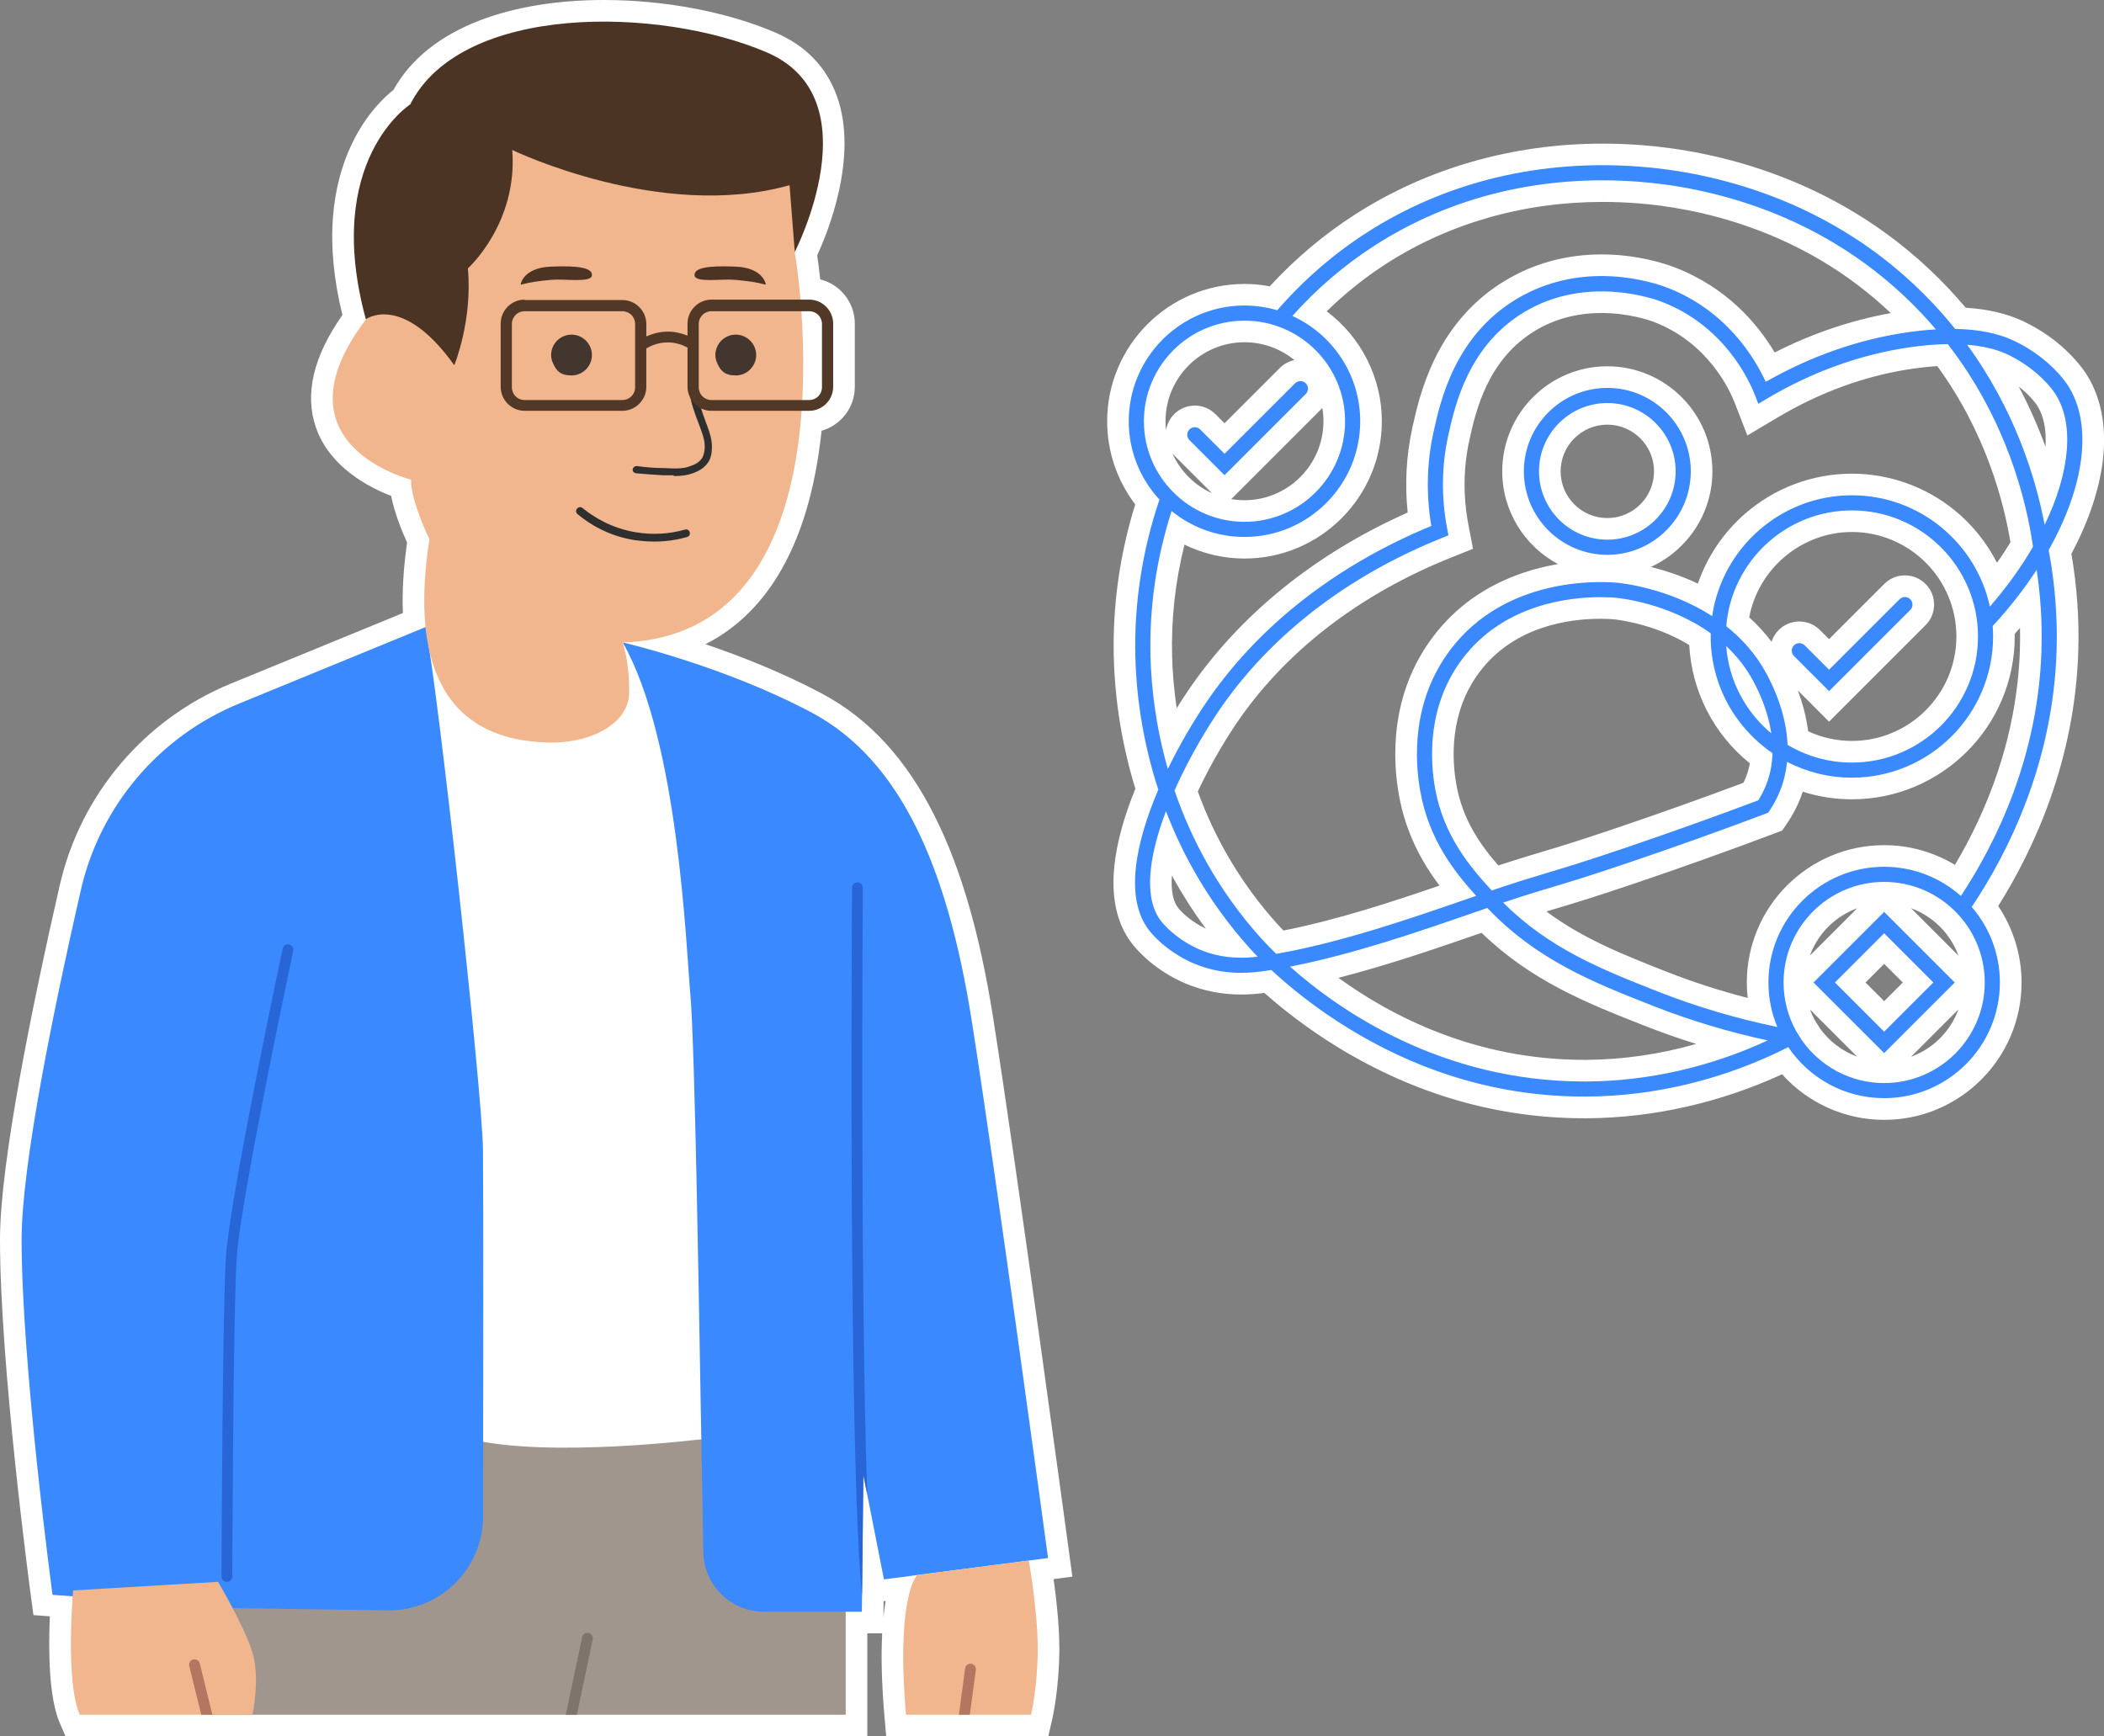 <?xml version="1.0" encoding="UTF-8"?>
<svg id="Livello_1" data-name="Livello 1" xmlns="http://www.w3.org/2000/svg" viewBox="0 0 1136.98 938.43">
  <rect x="0" y="0" width="1136.98" height="938.43" fill="#808080" stroke="none"/>
  <defs>
    <style>
      .cls-1 {
        fill: #3a89ff;
      }

      .cls-2 {
        fill: #fff;
      }

      .cls-3 {
        fill: #2f2f2f;
      }

      .cls-4 {
        fill: #42362e;
      }

      .cls-5 {
        fill: #7e746b;
      }

      .cls-6 {
        fill: #2866d8;
      }

      .cls-7 {
        fill: #4c3424;
      }

      .cls-8 {
        fill: #b37660;
      }

      .cls-9 {
        fill: #523826;
      }

      .cls-10 {
        fill: #a0968e;
      }

      .cls-11 {
        fill: #f2b68f;
      }
    </style>
  </defs>
  <g>
    <path class="cls-2" d="M577.92,840.49c-.28-2.08-28.4-209.42-41.38-291.31-7.08-44.61-17.31-79.86-31.26-107.77-15.57-31.15-35.55-52.91-61.06-66.52-21.47-11.45-44.21-20.35-63.02-26.73,2.13-1.08,4.22-2.24,6.25-3.47,12.99-7.91,24.01-19.12,32.76-33.34,12.44-20.21,20.41-46.61,23.76-78.56,10.35-2.92,17.96-12.45,17.96-23.72v-34.16c0-11.54-7.96-21.25-18.68-23.92-.62-5.67-1.22-10.11-1.65-12.99,5.67-12.26,22.44-53.21,10.68-85.97-5.68-15.81-16.89-27.41-33.32-34.46C392.93,6.4,359.14,0,326.25,0c-25.21,0-48.46,3.85-67.25,11.14-21.59,8.37-37.17,20.96-46.37,37.44-4.76,3.74-14.46,12.72-22.2,28.59-5.82,11.95-9.35,25.44-10.49,40.1-1.26,16.3.45,34.1,5.1,52.99-15.8,22.47-20.59,42.97-14.23,61.01,7.55,21.43,28.83,32.25,40.55,36.72,1.87,9.52,6.14,19.75,8.63,25.24-1.98,13.85-2.74,26.61-2.27,38.1l-92.98,38.14c-46.66,19.14-81.23,59.89-92.46,109.01C17.56,542.93,0,628.45,0,669.89c0,68,16.12,188.51,16.81,193.61l1.26,9.39,8.87.66c-.83,18.98-.53,44.15,5.43,57.86l3.05,7.02h433.26v-55.67h8.05c-.61,11.53-.39,26.24,1.24,44.99l.92,10.67h87.59l2.09-9.05c.16-.69,3.89-17.05,3.89-38.42,0-12.61-1.69-27.35-3.11-37.52l10.15-1.31-1.58-11.64ZM489.38,436.5c-1.88-3.27-3.84-6.42-5.86-9.46,2.03,3.04,3.98,6.19,5.86,9.46ZM556.73,848.04c-.11-.72-.22-1.37-.31-1.94.09.57.2,1.22.31,1.94ZM495.31,851.64c-.05.06-.1.13-.16.21.06-.08.11-.15.16-.21ZM494.33,853.18c-.09.16-.18.33-.27.51.09-.18.18-.35.27-.51ZM493.68,854.47c-.13.28-.26.58-.4.91.14-.32.27-.63.4-.91ZM492.49,857.45c-.23.68-.47,1.42-.71,2.23.24-.82.47-1.56.71-2.23ZM404.92,369.47c2.96,1.21,5.96,2.47,8.96,3.78,8.27,3.61,16.65,7.59,24.83,11.95,13.42,7.16,25.08,16.86,35.19,28.96-10.12-12.09-21.77-21.8-35.19-28.96-8.18-4.36-16.56-8.35-24.83-11.95-3.01-1.31-6-2.57-8.96-3.78-1.48-.61-2.96-1.2-4.42-1.78,1.47.58,2.94,1.17,4.42,1.78ZM229.32,320.35c-.02.96-.04,1.91-.05,2.85,0-.94.02-1.89.05-2.85ZM230.68,43.36c.21-.24.42-.48.63-.71-.22.23-.42.47-.63.71ZM221.68,56.42s-1.97,1.26-4.91,3.99c2.94-2.73,4.91-3.99,4.91-3.99h0ZM223.18,53.66c.17-.29.35-.58.52-.87-.17.29-.35.57-.52.87ZM224.81,51c.21-.33.44-.65.66-.98-.22.33-.44.65-.66.98ZM226.59,48.41c.24-.33.48-.65.72-.98-.24.32-.48.65-.72.98ZM228.52,45.89c.24-.3.48-.61.73-.9-.25.3-.49.6-.73.9ZM372.66,16.04c.27.05.54.1.81.15-.27-.05-.54-.1-.81-.15ZM367.38,15.1c.14.02.29.05.43.07-.14-.02-.29-.05-.43-.07ZM355.36,13.41c.26.03.53.06.79.09-.26-.03-.53-.06-.79-.09ZM361.26,14.16c.34.05.67.1,1.01.14-.34-.05-.67-.1-1.01-.14ZM337.63,11.95c.25.01.5.02.75.03-.25-.01-.5-.02-.75-.03ZM343.58,12.3c.35.02.71.05,1.06.08-.35-.03-.71-.05-1.06-.08ZM349.85,12.82c.19.02.38.04.57.06-.19-.02-.38-.04-.57-.06ZM336.52,347.23s1.69.39,4.62,1.14c-2.93-.75-4.57-1.13-4.62-1.14h0ZM381.44,360.6c2.02.7,4.07,1.43,6.16,2.19,3.48,1.27,7.06,2.61,10.7,4.03-3.64-1.42-7.22-2.76-10.7-4.03-2.09-.76-4.15-1.49-6.16-2.19-10.76-3.75-20.4-6.71-27.96-8.88-2.84-.81-5.38-1.52-7.58-2.11-.73-.2-1.43-.38-2.09-.56-.66-.17-1.27-.33-1.85-.48.57.15,1.19.31,1.85.48.66.17,1.35.36,2.09.56,2.2.59,4.75,1.29,7.58,2.11,7.56,2.17,17.2,5.12,27.96,8.88ZM378.36,17.18c.32.07.64.14.96.21-.32-.07-.64-.14-.96-.21ZM384.21,18.5c.1.02.2.05.3.07-.1-.02-.2-.05-.3-.07ZM389.13,19.75c.28.07.56.15.83.22-.28-.07-.55-.15-.83-.22ZM394.53,21.25c.3.09.6.18.9.27-.3-.09-.6-.18-.9-.27ZM399.98,22.94c.05.02.11.04.16.05-.05-.02-.11-.04-.16-.05ZM404.47,24.46c.27.1.54.19.81.29-.27-.1-.54-.19-.81-.29ZM442.3,221.01c-.47.2-.95.36-1.45.5.49-.14.98-.3,1.45-.5,1.07-.45,2.05-1.05,2.95-1.76-.9.71-1.89,1.31-2.95,1.76ZM450.23,174.91v34.16c0,3.57-1.46,6.81-3.81,9.16,2.35-2.35,3.81-5.59,3.81-9.16v-34.16c0-7.14-5.84-12.98-12.98-12.98h-4.7c-1.34-15.7-3.08-25.73-3.08-25.73h0s1.74,10.03,3.08,25.73h4.7c7.14,0,12.98,5.84,12.98,12.98ZM444.71,77.94c.09-19.83-6.82-39.54-30.37-49.64,0,0,0,0,0,0,0,0,0,0,0,0,23.54,10.1,30.46,29.8,30.37,49.64ZM409.41,26.3c.27.11.54.21.81.32-.27-.11-.54-.21-.81-.32ZM332.69,11.77c-.23,0-.47-.02-.7-.02.23,0,.47.01.7.02ZM326.79,11.69c-.44,0-.88,0-1.32,0,.26,0,.51,0,.77,0,.18,0,.37,0,.55,0ZM323.02,11.71c-.5,0-1,.01-1.51.02.5-.01,1-.02,1.51-.02ZM318.87,11.8c-.43.01-.86.02-1.29.04.43-.02.86-.03,1.29-.04ZM313.72,12.02c-.13,0-.26.02-.39.02.13,0,.26-.02.39-.02ZM309.85,12.27c-.45.03-.9.07-1.34.11.45-.04.89-.07,1.34-.11ZM305.99,12.58c-.51.05-1.02.1-1.52.15.51-.05,1.02-.1,1.52-.15ZM302.14,12.98c-.52.06-1.03.12-1.55.18.51-.06,1.03-.12,1.55-.18ZM298.27,13.44c-.49.06-.99.13-1.48.2.49-.07.99-.13,1.48-.2ZM294.24,14.02c-.4.06-.8.12-1.2.18.4-.06.8-.12,1.2-.18ZM289.38,14.82c-.26.05-.52.1-.77.15.26-.05.51-.1.77-.15ZM285.73,15.53c-.45.09-.89.19-1.34.29.45-.1.89-.19,1.34-.29ZM282.11,16.32c-.49.11-.97.23-1.45.34.48-.12.97-.23,1.45-.34ZM278.52,17.18c-.48.12-.96.25-1.44.37.48-.13.96-.25,1.44-.37ZM274.93,18.15c-.45.13-.9.25-1.34.38.44-.13.89-.25,1.34-.38ZM271.17,19.26c-.33.1-.67.2-1.01.31.33-.11.67-.21,1.01-.31ZM266.86,20.68c-.3.1-.59.22-.88.32.3-.11.59-.22.88-.32ZM263.58,21.89c-.41.16-.81.32-1.22.48.41-.16.81-.33,1.22-.48ZM260.36,23.19c-.43.18-.85.36-1.27.55.42-.18.85-.37,1.27-.55ZM233.82,40.1c-.11.11-.23.21-.34.32.11-.11.23-.21.34-.32ZM257.18,24.58c-.41.19-.83.38-1.24.57.41-.19.82-.38,1.24-.57ZM254.03,26.09c-.37.19-.75.37-1.12.56.37-.19.74-.37,1.12-.56ZM250.68,27.84c-.23.13-.47.25-.71.38.23-.13.47-.25.71-.38ZM247.16,29.87c-.27.17-.53.34-.8.51.27-.17.53-.34.8-.51ZM244.41,31.63c-.34.23-.67.46-1.01.69.33-.23.67-.46,1.01-.69ZM241.75,33.48c-.34.25-.69.5-1.02.76.34-.25.68-.51,1.02-.76ZM239.16,35.44c-.33.26-.65.51-.97.78.32-.26.65-.52.97-.78ZM236.61,37.55c-.28.24-.56.48-.83.72.27-.24.56-.48.83-.72ZM215.77,61.37c-.36.35-.73.72-1.11,1.11.38-.39.75-.76,1.11-1.11ZM212.64,64.65c-.36.41-.73.83-1.11,1.27.38-.44.74-.86,1.11-1.27ZM210.08,67.69c-.35.44-.7.89-1.06,1.36.35-.47.71-.92,1.06-1.36ZM203.12,78.1c-.74,1.33-1.48,2.71-2.19,4.18.71-1.46,1.45-2.85,2.19-4.18ZM205.61,73.94c-.59.91-1.17,1.87-1.75,2.86.58-.99,1.16-1.94,1.75-2.86ZM196.49,93.2c-.29.87-.57,1.75-.84,2.66.27-.91.56-1.79.84-2.66ZM193.45,104.66c-.19.95-.38,1.91-.55,2.9.17-.98.36-1.94.55-2.9ZM192.18,112.4c-.13.99-.24,1.99-.35,3,.1-1.02.22-2.02.35-3ZM191.28,123.79c-.03,1.02-.05,2.05-.06,3.1,0-1.05.03-2.08.06-3.1ZM180.83,205.85c1.53-7.09,4.82-15.03,10.44-23.92,1.87-2.96,4.01-6.03,6.42-9.2l.07-.26-.07.26c-2.41,3.17-4.55,6.24-6.42,9.2-5.62,8.88-8.91,16.83-10.44,23.92-.68,3.15-1.01,6.13-1.04,8.95.03-2.82.36-5.8,1.04-8.95ZM18.05,608.69c2.9-18.25,6.58-38.03,10.56-57.81,4.86-24.18,10.17-48.38,15.07-69.79,10.41-45.5,42.32-83.09,85.51-100.81l100.79-41.35h0s-100.79,41.35-100.79,41.35c-43.19,17.72-75.1,55.3-85.51,100.81-4.89,21.42-10.2,45.61-15.07,69.79-3.98,19.79-7.65,39.57-10.56,57.81-.65,4.06-1.25,8.03-1.82,11.92.56-3.89,1.17-7.87,1.82-11.92ZM13.41,642.69c-1.11,10.35-1.73,19.57-1.73,27.2,0-7.63.62-16.85,1.73-27.2ZM477.39,874.15l.03-2.95.06-5.82,1.12-.15c-.47,2.67-.88,5.62-1.21,8.91ZM560.78,890.96c0-7.59-.67-16.15-1.52-23.91-.42-3.88-.89-7.55-1.33-10.79.44,3.24.91,6.92,1.33,10.79.84,7.75,1.52,16.32,1.52,23.91h0ZM566.34,842.06s-28.23-208.35-41.35-291.05c-6.56-41.35-16.21-76.44-30.17-104.37,13.96,27.93,23.61,63.02,30.17,104.37,13.12,82.7,41.35,291.05,41.35,291.05h0Z"/>
    <path class="cls-2" d="M1126.59,200.94c-2.75-4.04-13.31-17.97-33.47-27.42-8.66-4.06-19.03-6.48-30.88-7.2-2.93-3.49-5.96-6.91-9.05-10.19-57.2-60.85-128.52-74.79-165.94-77.68-7.09-.55-14.25-.82-21.27-.82-48.63,0-94.98,13.31-134.02,38.48-16.7,10.77-32.08,23.74-45.8,38.63-4.5-.84-9.06-1.27-13.64-1.27-40.92,0-74.22,33.29-74.22,74.22,0,16.32,5.34,32.02,15.17,44.91-8.45,27.22-12.34,55.19-11.58,83.24.45,16.56,2.87,41.92,11.65,70.44-6.18,15.18-9.98,29.06-11.3,41.3-1.9,17.57,1.3,31.85,9.52,42.43,2.53,3.26,12.09,14.43,28.99,21.56,9.34,3.93,19.44,5.93,30.04,5.93,5.03,0,9.3-.44,12.48-.87,9.23,8.19,22.69,18.97,39.7,29.37,41.65,25.47,86.44,38.38,133.11,38.38.47,0,.94,0,1.42,0,35.81-.2,72.09-8.4,105.51-23.78,13.99,15.58,33.98,24.64,55.2,24.64,40.92,0,74.22-33.29,74.22-74.22,0-14.77-4.44-29.16-12.62-41.34,19.71-31.38,41.49-79.01,43.28-137.97.53-17.35-.73-34.96-3.74-52.4,9.31-17.41,15.18-34.86,17.03-50.71,2.17-18.62-1.2-35.09-9.75-47.64ZM1107.16,297.72c.83,4.44,1.54,8.89,2.14,13.36-.59-4.46-1.31-8.92-2.14-13.36h0ZM1107.18,297.71h0c-.02-.16-.04-.32-.07-.48.02.16.05.33.07.48ZM977.68,567.2c-1.42-1.59-2.75-3.26-3.98-5.01l-3.25-5.2c-1.06-1.93-2-3.93-2.82-6-.82-2.06-1.52-4.19-2.08-6.37.56,2.18,1.26,4.3,2.08,6.37.82,2.06,1.76,4.07,2.82,6l3.25,5.2c1.23,1.75,2.56,3.42,3.98,5.01s2.94,3.1,4.54,4.51c-1.6-1.41-3.11-2.92-4.54-4.51ZM621.49,477.86c.04,2.33.22,4.61.57,6.81.27,1.65.63,3.24,1.11,4.78.32,1.02.68,2.02,1.1,2.98-.42-.96-.78-1.96-1.1-2.98-.47-1.53-.84-3.13-1.11-4.78-.36-2.19-.54-4.47-.57-6.81ZM613.5,344.67c-.03,1.8-.04,3.6-.03,5.41,0-1.8,0-3.61.03-5.41ZM644.34,181.18c-15.69,9.54-26.19,26.81-26.19,46.48s10.5,36.93,26.19,46.48c-15.69-9.54-26.19-26.81-26.19-46.48s10.5-36.93,26.19-46.48ZM1101.64,372.11c-.41,3.41-.88,6.77-1.42,10.09.54-3.32,1.02-6.68,1.42-10.09ZM1102.99,356.44c.09-1.77.17-3.56.22-5.36,0-.03,0-.07,0-.1,0,.03,0,.07,0,.1-.05,1.8-.13,3.58-.22,5.36-.19,3.55-.45,7.05-.79,10.51.34-3.46.6-6.96.79-10.51ZM960.46,555.04c-8.32-1.72-16.58-3.69-24.73-5.92,8.16,2.23,16.41,4.21,24.73,5.92h0ZM857.31,572.81c-.42,0-.82,0-1.24,0-58.77,0-104.21-23.59-132.8-44.34,27.05-6.94,53.85-16.2,74.69-23.41l.57-.2c.7-.24,1.39-.48,2.08-.72,27.15,26.21,56.75,37.88,87.98,50.19,9.17,3.61,18.53,6.91,28.05,9.88-19.49,5.55-39.55,8.48-59.33,8.59ZM634.7,427.19h0c2.19,6.43,4.74,13,7.7,19.65-2.96-6.65-5.5-13.22-7.7-19.65ZM938.99,182.58c1.03,1.2,2,2.41,2.92,3.6-.92-1.19-1.9-2.39-2.92-3.6ZM934.02,177.16c-1.18-1.2-2.42-2.39-3.71-3.56-2.59-2.35-5.4-4.65-8.45-6.84s-6.34-4.27-9.87-6.19c-3.54-1.92-7.33-3.68-11.39-5.22,0,0-.02,0-.03-.01,0,0,.02,0,.03.01,4.06,1.54,7.85,3.3,11.39,5.22,3.54,1.92,6.83,4,9.87,6.19s5.86,4.49,8.45,6.84c1.29,1.18,2.53,2.37,3.71,3.56,1.18,1.2,2.31,2.4,3.39,3.61-1.08-1.21-2.21-2.41-3.39-3.61ZM898.34,154.53c.14.05.29.1.42.14-.13-.05-.28-.1-.42-.14ZM899.47,154.93c.1.04.21.08.31.11-.1-.03-.21-.07-.31-.11ZM780.02,269.97c.14,2.14.33,4.27.58,6.41-.25-2.14-.44-4.28-.58-6.41ZM771.92,252.28c.31-4.23.82-8.43,1.53-12.61-.71,4.18-1.22,8.38-1.53,12.61ZM636.03,405.89c2.53-4.74,5.12-9.28,7.68-13.53s5.1-8.23,7.52-11.82c5.11-7.6,10.71-14.91,16.74-21.93-6.04,7.02-11.63,14.33-16.74,21.93-2.42,3.6-4.96,7.57-7.52,11.82s-5.15,8.8-7.68,13.53ZM675.38,362.54c-.27.31-.53.61-.8.92.27-.31.53-.61.8-.92ZM671.58,354.49c3.18-3.53,6.47-6.98,9.88-10.35-3.41,3.37-6.7,6.82-9.88,10.35ZM681.49,344.11c2.28-2.25,4.61-4.47,6.98-6.64,2.38-2.18,4.8-4.32,7.28-6.42-2.47,2.1-4.9,4.24-7.28,6.42-2.38,2.18-4.71,4.39-6.98,6.64ZM699.5,327.93c5.04-4.13,10.28-8.1,15.7-11.9-5.42,3.81-10.65,7.78-15.7,11.9ZM722.06,311.36c1.86-1.23,3.73-2.44,5.63-3.63-1.9,1.19-3.77,2.4-5.63,3.63ZM733.94,313.47c-2.83,1.74-5.62,3.53-8.36,5.35,2.74-1.83,5.53-3.61,8.36-5.35ZM736.34,302.51c2.41-1.4,4.86-2.76,7.33-4.1-2.47,1.34-4.92,2.7-7.33,4.1ZM755.99,301.2c4.57-2.29,9.23-4.48,13.98-6.57-4.75,2.09-9.41,4.28-13.98,6.57-3.05,1.53-6.05,3.1-9.01,4.71,2.96-1.61,5.97-3.19,9.01-4.71ZM782.72,289.34l-.63-3.31.63,3.31h0ZM791,207.49c-.65,1.53-1.26,3.05-1.82,4.55.56-1.5,1.17-3.02,1.82-4.55ZM795.54,198.21c1.12-2.02,2.36-4.03,3.68-6.03-1.33,1.99-2.56,4.01-3.68,6.03-.86,1.55-1.67,3.11-2.43,4.66.75-1.55,1.56-3.11,2.43-4.66ZM803.16,186.73c-.93,1.18-1.81,2.38-2.66,3.58.85-1.21,1.73-2.4,2.66-3.58ZM811.11,178.11c3.69-3.43,7.86-6.63,12.61-9.48,0,0,0,0,0,0,0,0,0,0,0,0-4.74,2.85-8.92,6.05-12.61,9.48-2.21,2.06-4.25,4.2-6.12,6.4,1.88-2.2,3.91-4.34,6.12-6.4ZM819.51,161.62c1.07-.64,2.13-1.25,3.2-1.83-1.07.58-2.14,1.19-3.2,1.83ZM864.31,157.5c-.31,0-.62,0-.93.01.31,0,.62,0,.93-.01ZM861.26,157.59c-.18,0-.37.01-.55.02.19,0,.37-.01.55-.02ZM858.01,157.79c-.27.02-.55.05-.83.08.28-.03.55-.06.83-.08ZM855.24,158.07c-.36.04-.71.09-1.07.13.36-.05.72-.09,1.07-.13ZM852.42,158.44c-.38.06-.76.12-1.15.18.38-.06.77-.12,1.15-.18ZM849.54,158.93c-.38.07-.77.14-1.15.22.38-.08.77-.15,1.15-.22ZM846.54,159.54c-.35.08-.69.15-1.04.23.35-.08.7-.16,1.04-.23ZM843.04,160.41c-.15.04-.3.08-.45.12.15-.04.3-.08.45-.12ZM839.68,161.4c-.31.1-.62.21-.94.32.31-.1.62-.22.94-.32ZM836.73,162.42c-.37.14-.75.28-1.12.43.37-.14.75-.29,1.12-.43ZM833.76,163.58c-.39.16-.78.33-1.17.5.39-.17.78-.33,1.17-.5ZM830.75,164.91c-.38.18-.76.35-1.13.53.38-.18.76-.36,1.13-.53ZM827.62,166.46c-.32.17-.65.33-.97.5.32-.17.64-.34.97-.5ZM823.76,159.25c.72-.38,1.44-.76,2.16-1.11-.72.35-1.44.73-2.16,1.11ZM827.15,157.55c.66-.31,1.32-.62,1.98-.91-.66.29-1.32.6-1.98.91ZM830.43,156.09c.65-.27,1.29-.54,1.94-.79-.65.25-1.29.52-1.94.79ZM833.65,154.81c.66-.24,1.31-.48,1.96-.7-.65.23-1.31.46-1.96.7ZM836.85,153.68c.69-.23,1.38-.44,2.07-.65-.69.21-1.38.42-2.07.65ZM840.02,152.7c.82-.24,1.64-.45,2.46-.66-.82.21-1.64.43-2.46.66ZM843.15,151.86c1.05-.26,2.1-.5,3.14-.72-1.04.22-2.09.46-3.14.72ZM846.9,151.03c.83-.17,1.65-.33,2.47-.47-.82.14-1.65.3-2.47.47ZM850.42,150.39c.67-.11,1.34-.21,2.01-.3-.67.09-1.34.2-2.01.3ZM853.58,149.94c.62-.08,1.24-.15,1.86-.22-.62.06-1.24.14-1.86.22ZM856.62,149.61c.6-.06,1.2-.1,1.8-.15-.6.04-1.2.09-1.8.15ZM859.58,149.38c.6-.04,1.2-.06,1.8-.09-.6.02-1.2.05-1.8.09ZM862.47,149.25c.64-.02,1.27-.03,1.9-.04-.63,0-1.26.02-1.9.04ZM865.29,149.2c.06,0,.13,0,.19,0,.3,0,.58.01.88.01-.36,0-.71-.01-1.07-.01ZM867.81,157.52c-.63-.02-1.27-.03-1.91-.03.64,0,1.28.02,1.91.03ZM897.63,162.96c-.12-.05-.27-.1-.45-.17.18.06.32.12.45.17ZM896.93,162.71c-.15-.05-.3-.11-.48-.17.18.06.33.12.48.17ZM896.09,162.41c-.18-.06-.37-.12-.57-.19.2.07.39.13.57.19ZM895.05,162.07c-.21-.07-.44-.14-.67-.21.23.07.46.14.67.21ZM893.83,161.68c-.25-.08-.52-.16-.79-.24.27.08.54.16.79.24ZM892.42,161.27c-.3-.09-.63-.18-.96-.27.33.09.65.18.96.27ZM890.84,160.83c-.54-.14-1.11-.29-1.71-.44.6.15,1.16.29,1.71.44ZM888.71,160.29c-.48-.12-.97-.23-1.48-.35.51.12,1,.23,1.48.35ZM886.45,159.77c-.42-.09-.84-.18-1.27-.27.44.09.85.18,1.27.27ZM884.26,159.32c-.42-.08-.85-.16-1.29-.24.44.08.86.16,1.29.24ZM881.98,158.91c-.45-.08-.9-.15-1.36-.22.46.07.91.15,1.36.22ZM879.57,158.53c-.49-.07-.99-.14-1.49-.2.5.07,1,.13,1.49.2ZM877.05,158.19c-.58-.07-1.17-.13-1.77-.19.6.06,1.19.12,1.77.19ZM874.41,157.91c-.89-.08-1.8-.16-2.72-.22.92.06,1.83.13,2.72.22ZM871.11,157.66c-.75-.04-1.5-.08-2.26-.11.77.03,1.52.07,2.26.11ZM868.4,149.24c.4.01.78.03,1.17.05-.39-.02-.78-.03-1.17-.05ZM871.41,149.38c.4.02.79.05,1.18.08-.39-.03-.78-.06-1.18-.08ZM874.33,149.59c.39.03.77.07,1.15.11-.38-.04-.76-.07-1.15-.11ZM877.16,149.87c.36.04.72.08,1.08.13-.36-.04-.72-.09-1.08-.13ZM879.9,150.22c.33.05.66.09.98.14-.32-.05-.65-.09-.98-.14ZM882.58,150.64c.27.04.54.09.8.13-.26-.05-.54-.09-.8-.13ZM885.39,151.14c.12.02.25.05.37.07-.12-.02-.25-.05-.37-.07ZM888.05,151.69c.13.03.24.06.37.08-.12-.03-.24-.06-.37-.08ZM890.16,152.17c.22.05.43.11.65.16-.22-.05-.43-.11-.65-.16ZM892.11,152.67c.23.06.46.12.68.18-.23-.06-.45-.12-.68-.18ZM893.92,153.16c.22.06.44.13.66.19-.22-.06-.43-.13-.66-.19ZM895.56,153.64c.2.06.4.12.6.18-.19-.06-.4-.12-.6-.18ZM897.04,154.1c.18.06.35.11.52.17-.17-.05-.34-.11-.52-.17ZM943.27,187.95c.88,1.18,1.7,2.35,2.48,3.5-.78-1.15-1.61-2.32-2.48-3.5ZM948.95,196.46c.64,1.07,1.24,2.12,1.8,3.13-.56-1.01-1.16-2.05-1.8-3.13ZM951.56,201.07c1.03,1.94,1.9,3.73,2.62,5.3h0c-.72-1.57-1.59-3.36-2.62-5.3ZM959.02,190.5c-9.22-15.47-25.91-35.29-54.27-46.08-5.46-2.08-20.22-6.91-39.27-6.91-18.92,0-36.41,4.74-51.99,14.09-16.33,9.81-29.11,23.92-37.99,41.97-7.19,14.61-10.34,28.83-12.22,37.32-3.34,15.09-4.2,30.56-2.58,46.12-50.36,22.4-91.44,55.8-119.17,96.99-1.89,2.81-3.78,5.74-5.64,8.74-1.65-11-2.29-20.53-2.49-27.8-.55-20.33,1.69-40.64,6.68-60.57,10.05,4.89,21.16,7.5,32.43,7.5,40.92,0,74.22-33.29,74.22-74.22,0-23.59-11.32-45.54-29.79-59.4,9.9-9.69,20.66-18.29,32.11-25.67,33.94-21.88,74.36-33.45,116.92-33.45,6.22,0,12.56.25,18.85.73,31.04,2.4,88.6,13.41,136.95,59.36-21.47,3.87-42.51,11-62.74,21.27ZM647.21,231.2c.49.2.95.5,1.35.9-.4-.4-.86-.7-1.35-.9ZM669.99,265.09l43.88-43.88c.24-.24.46-.51.69-.76.4,2.35.62,4.76.62,7.22,0,23.53-19.15,42.68-42.68,42.68-2.44,0-4.83-.22-7.16-.61l4.64-4.64ZM732.23,246.24c-.61,1.96-1.31,3.87-2.11,5.74.79-1.87,1.5-3.79,2.11-5.74ZM685.09,288.93c-2.03.42-4.1.74-6.2.95,2.1-.21,4.17-.53,6.2-.95ZM696.83,285.28c-1.87.79-3.79,1.5-5.74,2.11,1.96-.61,3.87-1.31,5.74-2.11ZM707.45,279.5c-2.5,1.69-5.12,3.2-7.85,4.52,2.73-1.32,5.36-2.83,7.85-4.52ZM720.75,267.42c-1.28,1.54-2.62,3.03-4.04,4.44,1.42-1.42,2.76-2.9,4.04-4.44ZM666.96,281.74c-1.83-.19-3.62-.46-5.39-.83,1.77.36,3.57.64,5.39.83ZM691.58,198.9l-29.85,29.85-4.92-4.92c-2.98-2.98-6.94-4.62-11.15-4.62s-8.18,1.64-11.15,4.62c-2.38,2.38-3.89,5.4-4.4,8.68-.18-1.59-.28-3.21-.28-4.86,0-23.53,19.15-42.68,42.68-42.68,10.23,0,19.63,3.62,26.99,9.64-2.98.62-5.71,2.08-7.91,4.28ZM634.52,246.13l18.96,18.96,1.45,1.45c-9.48-4.3-17.11-11.97-21.38-21.48.31.37.63.73.97,1.07ZM653.84,278.72c-1.66-.61-3.29-1.3-4.87-2.06,1.58.76,3.21,1.45,4.87,2.06ZM630.23,285.91c-1.7,6.18-3.15,12.39-4.35,18.64,1.2-6.24,2.64-12.46,4.35-18.64.9-3.25,1.86-6.49,2.9-9.72h0c-1.04,3.23-2,6.47-2.9,9.72ZM621.72,355.27c-.09-3.33-.11-6.65-.06-9.98-.05,3.32-.03,6.65.06,9.98ZM621.67,345.15c.05-3.21.17-6.42.35-9.63-.18,3.21-.3,6.42-.35,9.63ZM622.06,334.95c.18-3.06.43-6.11.73-9.16-.3,3.05-.55,6.1-.73,9.16ZM622.39,367.64c-.18-2.24-.32-4.4-.43-6.46.11,2.06.25,4.22.43,6.46ZM624.69,311.23c-.73,4.5-1.33,9.02-1.8,13.55.47-4.53,1.07-9.04,1.8-13.55ZM626.77,398.14c-.87-4.21-1.61-8.29-2.22-12.22.61,3.93,1.35,8.01,2.22,12.22ZM633.29,473.18c5.45,9.98,11.57,19.56,18.33,28.7-7.67-3.56-13.1-8.83-14.97-11.24-2.84-3.65-3.95-9.66-3.36-17.46ZM647.14,456.86c1.69,3.36,3.49,6.73,5.4,10.1-1.91-3.37-3.71-6.74-5.4-10.1ZM647.28,427.76c8.29-17.68,17.6-31.95,20.41-36.13,26.3-39.07,66.49-70.25,116.24-90.19l3.13-1.25,8.94-3.58-1.81-9.46-.63-3.31c-2.99-15.59-2.82-31.11.5-46.11,3.36-15.18,9.62-43.44,35.66-59.08,10.48-6.29,22.5-9.48,35.75-9.48,15.18,0,26.79,4.25,28.07,4.74,29.32,11.15,41.07,36.52,43.98,44.03l1.75,4.52,4.99,12.9,11.88-7.08,4.16-2.48c23.46-13.98,48.19-22.92,73.5-26.57,4.51-.65,8.89-1.1,13.1-1.35,26.23,35.97,35.95,73.46,39.54,95.23-2.27,3.71-4.7,7.39-7.29,11.03-5.53-10.83-13.29-20.52-22.82-28.31-15.65-12.79-35.39-19.83-55.59-19.83-21.25,0-41.78,7.71-57.81,21.71-11.7,10.22-20.42,23.25-25.4,37.7-9.27-4.37-18.16-7.19-25.41-9.01,19.59-8.96,33.24-28.73,33.24-51.65,0-31.31-25.47-56.78-56.78-56.78s-56.78,25.47-56.78,56.78c0,21.68,12.22,40.55,30.12,50.11-6.02,1.03-12.48,2.56-19.08,4.81-20.04,6.83-36.33,18.41-48.41,34.42-23.8,31.52-21.77,67.2-18.44,85.66,3.69,20.48,12.31,36.14,21.9,48.88-24.92,8.56-55.81,18.72-84.33,24.28-1.42-1.47-2.55-2.69-3.37-3.6-18.81-20.91-33.23-44.96-42.91-71.55ZM1046.53,394.41c13.72-12.47,22.35-30.46,22.35-50.42,0-7.04-1.07-13.84-3.07-20.24-1.54-4.94-3.64-9.63-6.21-14.02,2.57,4.39,4.67,9.08,6.21,14.02,1.99,6.4,3.07,13.2,3.07,20.24,0,19.96-8.63,37.94-22.35,50.42ZM957.84,407.07c-.07,2.24-.27,4.51-.63,6.78.36-2.27.57-4.54.63-6.78h0ZM821.84,496.55c-1.61-1.36-3.21-2.77-4.8-4.22,1.59,1.46,3.19,2.86,4.8,4.22ZM874.4,447.21c-22.8,7.72-32.96,10.76-41.93,13.43-6.55,1.96-12.79,3.82-22.79,7.12-10.04-11.55-19.28-24.85-22.66-43.6-2.41-13.39-3.99-39.13,12.57-61.06,18.84-24.95,48.96-28.68,65.24-28.68,3.46,0,6.04.18,7.27.29.23.02,21.42,2.02,40.75,13.9,1.31,24.99,13.23,48.21,32.73,63.91-.44,2.59-1.13,5.08-2.07,7.44-.42,1.06-.89,2.1-1.41,3.12-22.29,8.34-45.05,16.45-67.72,24.13ZM828.33,474.08c-1.56.48-3.19.98-4.93,1.53,1.74-.55,3.37-1.05,4.93-1.53ZM939.76,389.82c1.37,1.82,2.83,3.58,4.36,5.28-1.53-1.69-2.98-3.45-4.36-5.28ZM944.69,349.76c1.84,2.13,3.6,4.4,5.27,6.8-1.66-2.4-3.43-4.66-5.27-6.8ZM954.63,364.18c-.72-1.34-1.48-2.65-2.26-3.92.78,1.27,1.53,2.58,2.26,3.92.58,1.07,1.18,2.23,1.79,3.47-.61-1.24-1.21-2.39-1.79-3.47ZM955.3,387.44c-.26-.94-.53-1.86-.81-2.77.28.91.56,1.83.81,2.77ZM1026.5,323.85c.8-.8,1.84-1.2,2.89-1.2-1.05,0-2.09.4-2.89,1.2ZM980.14,381.77l8.26,8.26,8.26-8.26,43.88-43.88c2.98-2.98,4.62-6.94,4.62-11.15s-1.64-8.17-4.62-11.15c-2.98-2.98-6.94-4.62-11.15-4.62,0,0,0,0,0,0-4.21,0-8.17,1.64-11.15,4.62l-29.84,29.84-4.92-4.92c-2.98-2.98-6.94-4.62-11.15-4.62s-8.18,1.64-11.15,4.62c-1.8,1.8-3.11,3.97-3.86,6.33-3.56-4.72-7.58-9.13-12.06-13.2,4.91-26.28,28.25-46.12,55.49-46.12,31.13,0,56.46,25.33,56.46,56.46s-25.33,56.46-56.46,56.46c-8.2,0-16.27-1.79-23.66-5.22-1.01-8.06-3.11-15.54-5.57-22.09l8.63,8.63ZM1048.9,295.83c2.76,2.76,5.28,5.77,7.54,8.98-2.26-3.2-4.77-6.21-7.54-8.98ZM941.87,346.65c-2.87-3.01-5.9-5.74-9.02-8.21.25-3.09.72-6.13,1.37-9.09-.65,2.97-1.12,6-1.37,9.09,3.12,2.47,6.15,5.2,9.02,8.21ZM934.49,328.18c.45-1.87.96-3.72,1.56-5.52-.6,1.81-1.11,3.65-1.56,5.52ZM937.46,318.82c1.3-3.27,2.85-6.41,4.62-9.41-1.77,3-3.32,6.14-4.62,9.41ZM932.82,349.16c1.43,18.93,10.6,35.72,24.38,47.2h0c-13.78-11.47-22.95-28.27-24.38-47.2h0ZM937.12,386.09c-.84-1.27-1.65-2.57-2.42-3.89.77,1.32,1.58,2.62,2.42,3.89ZM925.78,358.36c-.3-1.55-.55-3.12-.75-4.7-.19-1.52-.34-3.06-.44-4.6.1,1.55.25,3.08.44,4.6.2,1.58.45,3.15.75,4.7.3,1.55.64,3.09,1.03,4.6-.39-1.52-.73-3.05-1.03-4.6ZM924.43,343.99h0c0-.57.03-1.13.04-1.69h0c-.01.56-.04,1.12-.04,1.69ZM881.67,316.08c-.89-.17-1.72-.31-2.47-.43.76.12,1.58.27,2.47.43.89.17,1.84.35,2.85.57-1.01-.21-1.96-.4-2.85-.57ZM876.28,315.21c.53.07,1.15.16,1.83.26-.69-.11-1.3-.19-1.83-.26ZM872.95,314.86c.33.03.64.05.91.07-.27-.02-.58-.05-.91-.07ZM871.77,314.78c.31.02.61.04.89.06-.28-.02-.57-.04-.89-.06ZM868.64,314.63c.42.01.82.03,1.2.04-.38-.02-.79-.03-1.2-.04ZM870.16,314.69c.46.02.9.04,1.31.07-.41-.02-.85-.05-1.31-.07ZM866.6,314.58c.55,0,1.08.02,1.58.03-.51-.01-1.03-.03-1.58-.03ZM864.68,314.57c.1,0,.21,0,.31,0,.52,0,1.01,0,1.5,0-.58,0-1.18,0-1.8,0ZM802.86,342.95c.71-.59,1.43-1.16,2.16-1.71-.72.55-1.44,1.12-2.16,1.71ZM790.28,356.06c-2.69,3.57-4.96,7.21-6.88,10.88,1.92-3.67,4.19-7.31,6.88-10.88,1.43-1.89,2.92-3.68,4.45-5.37-1.53,1.69-3.02,3.47-4.45,5.37ZM775.28,424.76c-.17-1.01-.33-2.07-.48-3.18.15,1.11.31,2.17.48,3.18ZM773.86,408.32c.02,2.79.16,5.45.36,7.95.1,1.25.23,2.45.36,3.61-.14-1.16-.26-2.36-.36-3.61-.21-2.49-.34-5.15-.36-7.95ZM774.03,401.67c.08-1.44.2-2.9.36-4.38-.16,1.48-.27,2.94-.36,4.38ZM780.67,443.97c-1.65-4.05-3.06-8.38-4.15-13.01,1.09,4.63,2.51,8.96,4.15,13.01ZM776.6,384.8c.3-1.17.62-2.35.97-3.54-.35,1.18-.68,2.36-.97,3.54ZM779.87,374.64c.38-.96.78-1.91,1.2-2.87-.42.96-.82,1.91-1.2,2.87ZM792.66,465.2c-2.23-3.07-4.41-6.35-6.44-9.88,2.03,3.53,4.2,6.81,6.44,9.88ZM799.47,473.79c2.27,2.67,4.52,5.15,6.65,7.48,4.49-1.52,8.3-2.78,11.67-3.87-3.36,1.09-7.18,2.35-11.67,3.87-2.13-2.33-4.38-4.81-6.65-7.48-1.51-1.78-3.04-3.64-4.55-5.59,1.51,1.95,3.04,3.81,4.55,5.59ZM831.38,473.16c1.5-.45,2.96-.89,4.43-1.33,5.95-1.77,12.42-3.71,22.66-7.02-10.24,3.32-16.71,5.25-22.66,7.02-1.48.44-2.94.88-4.43,1.33ZM871.37,460.55c-.85.29-1.68.56-2.5.83.81-.27,1.65-.55,2.5-.83ZM865.92,462.37c-1.92.64-3.73,1.23-5.44,1.79,1.71-.56,3.52-1.15,5.44-1.79ZM956.54,417.32c-.2.88-.42,1.75-.67,2.63.25-.88.47-1.75.67-2.63ZM957.34,369.56c.92,1.97,1.85,4.11,2.74,6.39-.89-2.28-1.82-4.42-2.74-6.39ZM976,407.47c-2.09-.82-4.13-1.74-6.12-2.75,1.99,1.01,4.03,1.93,6.12,2.75ZM1024.14,407.99c2.09-.77,4.13-1.63,6.11-2.59-1.99.96-4.02,1.82-6.11,2.59s-4.22,1.43-6.4,1.99c2.18-.56,4.31-1.23,6.4-1.99ZM1067.29,306.69c-2.09-3.72-4.49-7.25-7.16-10.56,2.67,3.3,5.06,6.83,7.16,10.56,1.05,1.86,2.02,3.77,2.91,5.72,2.23,4.88,3.96,10.04,5.12,15.4h0c-1.16-5.36-2.89-10.52-5.12-15.4-.89-1.95-1.86-3.86-2.91-5.72ZM907.37,323.69c1.45.6,2.92,1.24,4.4,1.93-1.48-.68-2.95-1.32-4.4-1.93ZM896.9,319.89c2.65.83,5.43,1.8,8.3,2.92-2.87-1.12-5.65-2.09-8.3-2.92ZM891.2,318.23c-1.81-.48-3.53-.9-5.12-1.25,1.59.36,3.31.77,5.12,1.25,1.21.32,2.46.67,3.75,1.06-1.29-.38-2.54-.73-3.75-1.06ZM868.58,279.99c-13.92,0-25.24-11.32-25.24-25.24s11.32-25.24,25.24-25.24,25.24,11.32,25.24,25.24-11.32,25.24-25.24,25.24ZM839.86,317.13c.83-.17,1.66-.33,2.47-.48-.82.15-1.64.31-2.47.48ZM842.8,316.56c.97-.18,1.93-.34,2.88-.49-.95.15-1.91.31-2.88.49ZM846.46,315.96c.69-.1,1.37-.2,2.04-.29-.67.09-1.35.19-2.04.29ZM849.46,315.55c.61-.08,1.21-.15,1.81-.21-.59.07-1.2.14-1.81.21ZM852.19,315.23c.63-.06,1.24-.12,1.85-.18-.61.05-1.23.11-1.85.18ZM854.78,314.99c.84-.07,1.67-.13,2.47-.18-.8.05-1.63.11-2.47.18ZM857.46,314.8c.73-.04,1.45-.08,2.15-.11-.7.03-1.42.07-2.15.11ZM860.34,314.66c.51-.02,1.02-.04,1.51-.05-.49.01-1,.03-1.51.05ZM862.62,314.6c.47,0,.94-.02,1.39-.02-.45,0-.91,0-1.39.02ZM836.83,317.81c.69-.16,1.37-.32,2.05-.46-.68.15-1.36.3-2.05.46ZM833.66,318.6c.7-.19,1.39-.36,2.08-.53-.69.17-1.38.35-2.08.53ZM826.37,320.82c1.05-.36,2.1-.71,3.14-1.03-1.04.32-2.09.67-3.14,1.03ZM830.03,319.64c.87-.26,1.74-.52,2.6-.76-.86.24-1.73.49-2.6.76ZM823.2,321.97c.77-.3,1.55-.58,2.32-.85-.77.27-1.54.55-2.32.85ZM812.45,326.81c1.06-.56,2.12-1.09,3.18-1.6-1.06.51-2.12,1.04-3.18,1.6ZM816.58,324.77c.75-.35,1.5-.69,2.25-1.02-.75.33-1.5.67-2.25,1.02ZM819.97,323.27c.71-.3,1.41-.59,2.12-.86-.71.28-1.41.57-2.12.86ZM809.31,328.56c.94-.55,1.89-1.07,2.83-1.58-.95.5-1.89,1.03-2.83,1.58ZM795.92,338.11c.98-.85,1.97-1.67,2.96-2.46-1,.79-1.99,1.61-2.96,2.46ZM799.56,335.13c.78-.61,1.57-1.2,2.36-1.77-.79.57-1.58,1.17-2.36,1.77ZM802.98,332.61c.68-.48,1.37-.95,2.06-1.4-.69.45-1.37.92-2.06,1.4ZM806.16,330.48c.71-.45,1.42-.89,2.13-1.31-.71.43-1.43.86-2.13,1.31ZM790.14,343.64c.62-.65,1.24-1.28,1.87-1.9-.63.62-1.25,1.25-1.87,1.9ZM793.01,340.76c.71-.68,1.44-1.34,2.17-1.99-.73.65-1.45,1.31-2.17,1.99ZM783.76,351.13c.86-1.14,1.74-2.23,2.63-3.29-.89,1.07-1.77,2.16-2.63,3.29ZM787.25,346.83c.62-.72,1.24-1.43,1.88-2.12-.63.69-1.26,1.4-1.88,2.12ZM775.46,364.46c.9-1.8,1.89-3.59,2.95-5.37-1.06,1.78-2.04,3.58-2.95,5.37ZM755.91,498.28c6.39-2.05,12.61-4.12,18.56-6.14-5.96,2.02-12.18,4.09-18.56,6.14ZM774.22,500.85c-2.56.86-5.15,1.73-7.8,2.6,2.65-.87,5.24-1.74,7.8-2.6ZM785.42,497.04c-1.24.43-2.49.85-3.75,1.29,1.27-.43,2.52-.86,3.75-1.29ZM868.19,524.49c-3.61-1.61-7.19-3.28-10.73-5.04-2.66-1.32-5.29-2.69-7.9-4.12,2.61,1.43,5.25,2.8,7.9,4.12,3.54,1.76,7.12,3.43,10.73,5.04,1.81.8,3.62,1.59,5.44,2.37-1.82-.78-3.64-1.57-5.44-2.37ZM824.27,498.56c7.32,5.91,14.89,10.92,22.68,15.33-7.79-4.42-15.36-9.42-22.68-15.33ZM852.09,475.42c-.19.06-.37.12-.55.17.18-.06.37-.12.55-.17ZM865.64,471.07c-2.18.72-4.21,1.38-6.11,1.99,1.9-.61,3.93-1.27,6.11-1.99ZM880.78,466.01c6.15-2.08,12.31-4.2,18.47-6.34,18.47-6.43,36.91-13.12,55.02-19.95-18.12,6.83-36.55,13.51-55.02,19.95-6.16,2.14-12.32,4.26-18.47,6.34-1.69.57-3.3,1.12-4.86,1.64,1.56-.52,3.17-1.07,4.86-1.64ZM873.32,468.52c-.42.14-.84.28-1.26.42.41-.14.84-.28,1.26-.42ZM956.21,438.19c.58-.86,1.14-1.73,1.67-2.62-.53.89-1.09,1.76-1.67,2.62l-.73,1.07.73-1.07ZM961.99,427.27c.51-1.3.97-2.59,1.38-3.89-.41,1.3-.86,2.59-1.38,3.89-.38.95-.78,1.9-1.21,2.83.43-.93.84-1.88,1.21-2.83ZM697.11,522.45c2.48,2.2,5.21,4.53,8.18,6.95-2.98-2.42-5.71-4.75-8.18-6.95h0ZM895.86,535.87c-6.58-2.6-13.08-5.16-19.49-7.85,6.41,2.69,12.91,5.25,19.49,7.85,5.18,2.04,10.41,3.97,15.71,5.8-5.29-1.82-10.53-3.75-15.71-5.8ZM956.89,543.43c-.82-4.02-1.25-8.18-1.25-12.44,0-12.93,3.95-24.96,10.69-34.94-6.75,9.98-10.69,22.01-10.69,34.94,0,4.26.43,8.42,1.25,12.44ZM1018.18,520.92l10.07,10.08-10.07,10.07-10.08-10.07,10.08-10.08ZM1018.5,476.64h0c5.5.03,10.82.88,15.82,2.44-5.01-1.56-10.32-2.41-15.82-2.44ZM1003.63,490.87l-25.58,25.58c4.31-11.85,13.73-21.27,25.58-25.58ZM1032.73,490.87c11.85,4.31,21.27,13.73,25.57,25.58l-25.57-25.58ZM1050.69,487.45c1.4,1.04,2.74,2.15,4.03,3.33-1.29-1.17-2.63-2.28-4.03-3.33ZM1050.74,477.63c-3.95-2.42-8.2-4.42-12.66-5.93,4.47,1.51,8.71,3.5,12.66,5.93,1.58.97,3.12,2.01,4.6,3.11,1.49,1.1,2.92,2.27,4.3,3.49h0c-1.38-1.23-2.82-2.39-4.3-3.49-1.49-1.1-3.02-2.14-4.6-3.11ZM1014.97,468.54c-8.51.43-16.59,2.58-23.87,6.09,7.29-3.52,15.36-5.66,23.87-6.09,1.06-.05,2.14-.08,3.21-.08h0c-1.08,0-2.15.03-3.21.08ZM968.08,493.6c4.81-6.42,10.82-11.89,17.69-16.08-6.88,4.18-12.89,9.65-17.69,16.08ZM1003.58,571.07c-8-2.93-15.07-8.23-20.16-15.36l-2.88-4.61c-.95-1.78-1.76-3.63-2.45-5.52l25.49,25.49ZM1058.31,545.54c-4.31,11.85-13.73,21.27-25.58,25.58l25.58-25.58ZM1056.41,467.41c-11.48-6.92-24.67-10.64-38.23-10.64-40.92,0-74.22,33.29-74.22,74.22,0,2.81.16,5.59.47,8.35-15.17-3.9-30-8.7-44.28-14.34-22.91-9.04-44.82-17.68-64.49-32.4,1.99-.6,3.9-1.17,5.83-1.75,9.24-2.76,19.7-5.88,43.03-13.78,24.73-8.38,49.58-17.27,73.86-26.42l1.22-.46,3.46-1.31,2.08-3.06.73-1.07c2.81-4.15,5.16-8.59,6.98-13.18.48-1.22.93-2.45,1.34-3.7,8.57,2.72,17.55,4.12,26.55,4.12,48.52,0,87.99-39.47,87.99-87.99,0-.45,0-.9-.01-1.36.97-1.09,1.92-2.18,2.87-3.28.08,3.81.06,7.61-.05,11.38-1.48,48.85-18.69,89.07-35.12,116.68ZM1086.52,432.3c-1.06,2.75-2.16,5.43-3.28,8.07-1.12,2.63-2.27,5.21-3.43,7.73,1.17-2.52,2.31-5.1,3.43-7.73,1.12-2.63,2.21-5.32,3.28-8.07ZM1076.25,455.48c-1.8,3.6-3.64,7.08-5.49,10.41,1.85-3.34,3.69-6.81,5.49-10.41ZM1067.05,472.38c-1,1.7-2,3.35-3,4.96,1-1.62,2-3.26,3-4.96ZM1062.66,479.57c-.79,1.25-1.58,2.48-2.37,3.69.79-1.2,1.57-2.43,2.37-3.69ZM880.78,97.9c1.64.1,3.28.21,4.93.33-1.65-.13-3.29-.24-4.93-.33ZM868.93,97.49c-.94-.01-1.88-.03-2.82-.03.94,0,1.88.02,2.82.03ZM869,89.32c.71,0,1.42,0,2.13.02-.71-.01-1.42-.01-2.13-.02ZM874.2,89.43c.66.02,1.31.03,1.97.06-.66-.03-1.31-.04-1.97-.06ZM879.72,89.66c.51.03,1.02.04,1.53.07-.51-.03-1.02-.05-1.53-.07ZM879.07,97.81c-1.07-.06-2.14-.11-3.2-.16,1.06.04,2.13.1,3.2.16ZM873.89,97.6c-.97-.03-1.94-.07-2.91-.08.97.02,1.94.05,2.91.08ZM750.1,128.23c.48-.28.96-.56,1.45-.84-.48.28-.97.56-1.45.84ZM753.87,126.06c.51-.29,1.02-.57,1.53-.85-.51.28-1.02.56-1.53.85ZM757.7,123.96c.51-.28,1.03-.55,1.55-.82-.52.27-1.03.55-1.55.82ZM761.62,121.91c.5-.25.99-.51,1.49-.76-.5.25-.99.5-1.49.76ZM765.74,119.86c.42-.2.83-.41,1.25-.61-.42.2-.83.41-1.25.61ZM770.9,117.44c.16-.07.33-.14.49-.22-.16.07-.33.14-.49.22ZM774.85,115.7c.47-.2.94-.39,1.41-.59-.47.2-.94.39-1.41.59ZM778.85,114.04c.54-.22,1.07-.43,1.61-.64-.54.21-1.08.42-1.61.64ZM782.89,112.45c.56-.21,1.12-.42,1.68-.63-.56.21-1.12.42-1.68.63ZM786.99,110.93c.56-.2,1.12-.4,1.69-.6-.56.2-1.13.4-1.69.6ZM791.19,109.47c.54-.18,1.07-.36,1.61-.54-.54.18-1.07.36-1.61.54ZM795.61,108.03c.44-.14.88-.28,1.33-.42-.44.14-.88.28-1.33.42ZM801.07,106.38c.29-.08.58-.16.86-.24-.29.08-.58.16-.86.24ZM805.27,105.23c.51-.14,1.03-.27,1.55-.4-.52.13-1.03.26-1.55.4ZM809.51,104.15c.57-.14,1.15-.28,1.72-.41-.58.14-1.15.27-1.72.41ZM813.79,103.15c.59-.13,1.18-.26,1.78-.39-.59.13-1.18.26-1.78.39ZM818.13,102.22c.59-.12,1.18-.24,1.76-.35-.59.12-1.18.23-1.76.35ZM822.57,101.36c.55-.1,1.11-.21,1.66-.3-.55.1-1.11.2-1.66.3ZM827.3,100.55c.43-.07.86-.14,1.29-.21-.43.07-.86.14-1.29.21ZM832.93,99.7c.34-.05.67-.09,1.01-.13-.34.04-.67.08-1.01.13ZM837.33,99.14c.53-.06,1.07-.12,1.61-.18-.54.06-1.07.12-1.61.18ZM841.76,98.66c.59-.06,1.19-.11,1.78-.17-.59.05-1.19.11-1.78.17ZM846.24,98.26c.61-.05,1.21-.1,1.82-.14-.61.04-1.21.09-1.82.14ZM850.78,97.93c.6-.04,1.19-.07,1.79-.11-.6.03-1.19.07-1.79.11ZM855.42,97.69c.55-.02,1.1-.05,1.65-.07-.55.02-1.1.05-1.65.07ZM860.46,97.53c.38,0,.75-.02,1.12-.03-.38,0-.75.02-1.12.03ZM742.71,132.78c-6.12,3.95-12.03,8.21-17.73,12.77,5.7-4.56,11.61-8.82,17.73-12.77,0,0,.02,0,.02-.01,0,0-.02,0-.02.01ZM746.38,130.47c.4-.25.81-.49,1.21-.73-.4.25-.81.49-1.21.73ZM666.96,173.58c-1.83.19-3.62.46-5.39.83,1.77-.36,3.57-.64,5.39-.83ZM648.96,178.67c1.58-.76,3.21-1.45,4.87-2.06-1.66.61-3.29,1.3-4.87,2.06ZM624.94,493.85c.7,1.4,1.53,2.72,2.49,3.95-.96-1.23-1.78-2.56-2.49-3.95ZM648.23,521.93c-.98-.35-1.96-.73-2.95-1.15.99.42,1.97.79,2.95,1.15ZM651.19,514.31c-.91-.33-1.83-.67-2.74-1.06.92.39,1.83.73,2.74,1.06ZM653.98,515.21c-.65-.19-1.3-.4-1.96-.63.66.22,1.31.43,1.96.63ZM665.35,517.36c-.63-.05-1.26-.12-1.91-.2.64.08,1.28.14,1.91.2ZM662.65,517.06c-.62-.08-1.24-.18-1.87-.28.63.1,1.25.2,1.87.28ZM660.06,516.66c-.85-.15-1.72-.32-2.59-.52.87.2,1.74.37,2.59.52ZM657.08,516.04c-.75-.18-1.5-.37-2.26-.58.76.21,1.51.41,2.26.58ZM675.44,517.44c-.66.04-1.34.08-2.04.11.7-.03,1.39-.06,2.04-.11ZM672.97,517.56c-.58.02-1.18.03-1.79.03.61,0,1.21-.01,1.79-.03ZM670.49,517.59c-.56,0-1.13-.01-1.72-.03.58.02,1.15.03,1.72.03ZM668.22,517.55c-.76-.03-1.54-.08-2.33-.14.79.06,1.57.11,2.33.14ZM679.62,517.05c-.54.06-1.11.13-1.7.19.59-.06,1.16-.12,1.7-.19ZM677.42,517.28c-.48.04-.97.09-1.48.12.51-.04,1-.08,1.48-.12ZM658.64,477.08c6.46,10.12,14.02,20.2,22.87,30.04,1.67,1.86,4.39,4.77,8.13,8.39h0c-3.73-3.62-6.46-6.54-8.13-8.39-8.85-9.83-16.41-19.92-22.87-30.04ZM681.12,525.1c-.33.04-.67.08-1.02.13.35-.04.69-.08,1.02-.13ZM722.22,542.04c-2.53-1.73-4.94-3.45-7.26-5.15s-4.52-3.39-6.61-5.03c2.09,1.65,4.3,3.33,6.61,5.03s4.73,3.42,7.26,5.15c6.31,4.32,13.29,8.69,20.9,12.89-7.61-4.2-14.59-8.57-20.9-12.89ZM802.33,578.1c-8.23-1.99-16.09-4.38-23.57-7.05,7.48,2.67,15.33,5.06,23.57,7.05ZM828.12,582.79c-4.48-.55-8.87-1.23-13.17-2.01,4.3.79,8.69,1.46,13.17,2.01ZM939.27,558.53c-5.29-1.36-10.53-2.83-15.74-4.4,5.21,1.57,10.45,3.04,15.74,4.4,5.29,1.36,10.61,2.62,15.96,3.78-3.87,1.8-7.79,3.49-11.74,5.07-2.68,1.07-5.38,2.08-8.08,3.06,2.71-.98,5.41-1.98,8.08-3.06,3.95-1.58,7.86-3.27,11.74-5.07-5.35-1.15-10.68-2.41-15.96-3.78ZM955.44,571.14c-1.32.59-2.65,1.17-3.98,1.74,1.33-.57,2.66-1.15,3.98-1.74ZM1089.61,423.9c.99-2.85,1.95-5.76,2.86-8.72.91-2.96,1.78-5.97,2.6-9.04-.82,3.07-1.69,6.08-2.6,9.04-.91,2.96-1.87,5.87-2.86,8.72ZM1099.36,387.13c-.9,4.9-1.94,9.69-3.09,14.36,1.15-4.67,2.19-9.46,3.09-14.36ZM1117.03,241.09c-.08,1.51-.2,3.05-.37,4.6-.17,1.56-.39,3.14-.66,4.74.27-1.6.49-3.18.66-4.74.17-1.56.3-3.09.37-4.6.08-1.51.1-3,.08-4.46.02,1.46,0,2.95-.08,4.46ZM1100.53,218.7c3.86,5.66,5.44,13.49,4.83,22.77-3.76-10.35-8.49-21.31-14.42-32.5,4.78,3.73,8.05,7.46,9.6,9.73ZM1115.55,252.85c-.32,1.62-.68,3.26-1.09,4.92.41-1.66.77-3.3,1.09-4.92ZM1063.05,186.32c3.09.25,6.14.66,9.11,1.24-2.97-.58-6.02-.99-9.11-1.24ZM1077.05,188.7c1.78.5,3.51,1.07,5.18,1.73-1.67-.66-3.4-1.24-5.18-1.73ZM1113.1,262.79c-.75,2.53-1.61,5.1-2.57,7.7.96-2.59,1.81-5.16,2.57-7.7ZM1069.79,178.81c4.14.61,8.01,1.49,11.59,2.63,2.39.76,4.64,1.64,6.77,2.64-2.13-1-4.39-1.88-6.77-2.64-3.58-1.14-7.44-2.02-11.59-2.63-2.76-.41-5.65-.7-8.66-.87,3.01.17,5.9.46,8.66.87ZM947.97,102.61c-3.45-1.16-6.86-2.21-10.2-3.18,3.35.97,6.75,2.02,10.2,3.18ZM897.21,91.16c5.17.63,10.79,1.47,16.75,2.6,2.98.56,6.05,1.2,9.19,1.91-3.14-.71-6.21-1.34-9.19-1.91-5.96-1.13-11.57-1.97-16.75-2.6-3.88-.47-7.52-.82-10.87-1.08-.01,0-.02,0-.04,0,.01,0,.02,0,.04,0,3.35.26,6.98.61,10.87,1.08ZM866.09,89.29c-1.56,0-3.12.01-4.68.04,1.52-.03,3.03-.04,4.55-.04.04,0,.08,0,.12,0ZM743.35,122.75c.86-.52,1.73-1.05,2.59-1.56-.87.51-1.73,1.03-2.59,1.56ZM747.43,120.32c.81-.47,1.61-.93,2.42-1.39-.81.46-1.62.92-2.42,1.39ZM751.42,118.07c.8-.44,1.6-.88,2.41-1.31-.81.43-1.61.87-2.41,1.31ZM755.41,115.91c.83-.44,1.67-.87,2.5-1.29-.84.43-1.67.86-2.5,1.29ZM759.41,113.86c.93-.47,1.87-.92,2.81-1.38-.94.45-1.88.91-2.81,1.38ZM763.44,111.89c1.35-.64,2.71-1.28,4.08-1.9-1.37.62-2.73,1.25-4.08,1.9ZM767.71,109.91c1.3-.59,2.6-1.16,3.91-1.72-1.31.56-2.61,1.13-3.91,1.72ZM772.93,107.64c.94-.4,1.89-.79,2.83-1.17-.95.38-1.89.78-2.83,1.17ZM777.33,105.84c.88-.35,1.76-.69,2.64-1.03-.88.34-1.76.68-2.64,1.03ZM781.61,104.19c.87-.33,1.75-.65,2.63-.96-.88.32-1.75.64-2.63.96ZM785.87,102.65c.91-.32,1.83-.63,2.74-.94-.92.31-1.83.62-2.74.94ZM790.15,101.19c1.04-.34,2.08-.67,3.12-1-1.04.33-2.09.66-3.12,1ZM794.44,99.82c1.45-.44,2.9-.88,4.36-1.29-1.46.42-2.91.85-4.36,1.29ZM799.18,98.42c1.32-.38,2.64-.74,3.97-1.09-1.33.35-2.65.72-3.97,1.09ZM804.55,96.97c1-.26,1.99-.51,3-.76-1,.24-2,.5-3,.76ZM809.19,95.82c.93-.22,1.86-.44,2.8-.65-.94.21-1.87.43-2.8.65ZM813.71,94.8c.93-.2,1.85-.39,2.78-.58-.93.19-1.86.38-2.78.58ZM818.21,93.87c.96-.19,1.93-.37,2.89-.55-.97.18-1.93.36-2.89.55ZM822.71,93.03c1.1-.19,2.21-.38,3.32-.56-1.11.18-2.21.36-3.32.56ZM827.22,92.27c1.51-.24,3.03-.46,4.55-.67-1.52.21-3.04.43-4.55.67ZM832.5,91.51c1.27-.17,2.55-.33,3.83-.49-1.28.15-2.55.32-3.83.49ZM837.9,90.85c1-.11,2.01-.22,3.01-.32-1.01.1-2.01.21-3.01.32ZM842.7,90.36c.95-.09,1.89-.17,2.84-.25-.95.08-1.9.16-2.84.25ZM847.4,89.97c.94-.07,1.89-.13,2.83-.19-.94.06-1.89.12-2.83.19ZM852.07,89.67c.98-.05,1.96-.1,2.95-.14-.98.04-1.97.09-2.95.14ZM856.74,89.46c1.13-.04,2.27-.07,3.41-.1-1.14.03-2.27.05-3.41.1ZM742.09,123.51c-1.27.79-2.54,1.58-3.8,2.39,1.26-.81,2.53-1.61,3.8-2.39ZM679.33,165.5c1.49.16,2.97.38,4.43.65,2.19.4,4.34.92,6.45,1.54-2.11-.62-4.26-1.14-6.45-1.54-1.46-.27-2.94-.49-4.43-.65s-3-.28-4.53-.33c1.52.06,3.03.17,4.53.33ZM668.94,525.77c.71.02,1.41.03,2.09.02-.09,0-.17,0-.25,0-.6,0-1.22-.01-1.84-.03ZM648.55,522.05c.93.33,1.85.63,2.76.91-.91-.28-1.83-.58-2.76-.91ZM651.76,523.1c.89.26,1.78.51,2.65.73-.88-.22-1.76-.46-2.65-.73ZM654.88,523.94c.88.21,1.75.41,2.61.58-.86-.17-1.73-.36-2.61-.58ZM657.88,524.59c.89.17,1.76.32,2.63.45-.86-.13-1.74-.28-2.63-.45ZM660.68,525.06c.87.13,1.72.24,2.56.33-.84-.09-1.69-.2-2.56-.33ZM663.44,525.41c.84.09,1.65.16,2.46.21-.81-.06-1.63-.12-2.46-.21ZM666.26,525.65c.78.05,1.54.08,2.29.11-.75-.02-1.51-.06-2.29-.11ZM679.37,525.31c-.35.04-.71.08-1.08.11.37-.04.73-.07,1.08-.11ZM677.49,525.49c-.37.03-.76.06-1.15.09.39-.03.77-.06,1.15-.09ZM675.47,525.64c-.41.03-.82.05-1.24.07.42-.02.84-.04,1.24-.07ZM673.31,525.75c-.45.02-.9.02-1.37.03.46,0,.92-.02,1.37-.03ZM683.19,524.82c.44-.06.87-.13,1.25-.18.11-.02.23-.04.34-.05-.11.02-.23.04-.34.05-.39.06-.81.12-1.25.18ZM681.73,525.02c.35-.05.69-.09,1.01-.14-.33.05-.66.09-1.01.14ZM857.42,592.67c-.45,0-.91,0-1.36,0,.45,0,.91,0,1.36,0,16.29-.09,32.64-1.91,48.74-5.37,12.14-2.61,24.14-6.18,35.86-10.62-11.72,4.44-23.72,8.01-35.86,10.62-16.1,3.46-32.46,5.28-48.74,5.37ZM1002.58,591.56c-2.49-.64-4.93-1.44-7.29-2.37-3.55-1.4-6.94-3.12-10.13-5.11,3.2,2,6.59,3.71,10.13,5.11,2.36.93,4.8,1.73,7.29,2.37,4.99,1.29,10.22,1.97,15.6,1.97,12.51,0,24.16-3.71,33.95-10.06-9.79,6.35-21.44,10.06-33.95,10.06-5.38,0-10.61-.68-15.6-1.97ZM1062.38,575.19c-2.12,2.12-4.4,4.09-6.81,5.9,2.41-1.8,4.68-3.77,6.81-5.9s4.09-4.4,5.9-6.81c-1.8,2.41-3.77,4.68-5.9,6.81ZM1074.54,558.08c1.32-2.73,2.45-5.58,3.36-8.51-.91,2.94-2.04,5.78-3.36,8.51ZM1111.49,344.63c.02-6.7-.24-13.43-.77-20.14.53,6.72.79,13.44.77,20.14Z"/>
  </g>
  <g>
    <polygon class="cls-10" points="457.01 871.08 457.01 926.75 113.47 926.75 113.83 922.91 119.01 868.68 124.53 866.87 236.73 830.14 261.16 777.25 378.98 777.86 457.01 871.08"/>
    <path class="cls-2" d="M229.96,338.92l106.54,8.31,12.35,10.93,28.63,135.59,7.95,111.25-4.77,172.64s-83.9,10.74-127.24,0l1.59-132.4-7.95-69.98-21.47-134.79,4.37-101.55Z"/>
    <path class="cls-1" d="M229.96,338.92l-100.79,41.35c-43.19,17.72-75.1,55.31-85.5,100.82-14.24,62.29-31.99,148.09-31.99,188.8,0,67.99,16.7,192.05,16.7,192.05l96.22,7.16,84.9,1.24c28.33.41,51.52-22.41,51.56-50.74.09-66.69.19-176.99-.08-198.6-.4-31.41-24.27-248.82-31.02-282.06Z"/>
    <path class="cls-5" d="M320.3,886l-8.57,40.75h-5.97l8.83-41.95c.33-1.58,1.88-2.59,3.46-2.25,1.58.33,2.59,1.88,2.25,3.46Z"/>
    <path class="cls-1" d="M566.34,842.06l-88.66,11.53-9.05-45.91-2.08-10.55-.71,65.16-.09,8.79h-53c-17.81,0-32.34-14.26-32.66-32.06-.63-34.21-1.55-85.53-1.81-100.74-.4-23.46-2.78-173.36-5.16-200.01-2.39-26.63-6.41-137.96-36.6-191.05,0,0,54.49,12.52,102.21,37.97,47.71,25.45,73.15,83.1,86.28,165.81,13.12,82.7,41.35,291.05,41.35,291.05Z"/>
    <path class="cls-6" d="M122.61,854.92h0c-1.61,0-2.92-1.32-2.91-2.93,0-1.41.42-141.6,2.39-172.74,1.98-31.26,29.5-161.11,30.67-166.62.33-1.58,1.88-2.58,3.46-2.25,1.58.34,2.58,1.89,2.25,3.46-.29,1.35-28.61,134.94-30.56,165.78-1.96,30.96-2.38,170.98-2.38,172.39,0,1.61-1.31,2.91-2.92,2.91Z"/>
    <path class="cls-6" d="M468.63,807.67l-2.08-10.55-.71,65.16c-7.58-74.6-5.42-379.33-5.4-382.48.01-1.61,1.32-2.88,2.94-2.9,1.61.01,2.91,1.33,2.9,2.94-.02,2.62-1.52,214.32,2.35,327.82Z"/>
    <path class="cls-11" d="M136.42,926.75H43.09c-7.95-18.29-3.57-67.19-3.57-67.19l78.32-4.64s3.01,5.08,6.69,11.95c4.33,8.08,9.59,18.65,11.89,26.28,4.26,14.12,0,33.6,0,33.6Z"/>
    <path class="cls-11" d="M560.78,890.96c0,20.28-3.59,35.79-3.59,35.79h-67.59c-5.57-64.41,6.03-75.5,6.03-75.5l60.34-7.85s4.81,27.28,4.81,47.56Z"/>
    <path class="cls-8" d="M114.78,926.75h-6.02l-6.48-26.34c-.39-1.57.57-3.15,2.14-3.54,1.57-.37,3.15.57,3.54,2.14l5.87,23.9.95,3.84Z"/>
    <path class="cls-8" d="M527.33,902.48l-3.25,24.27h-5.9l3.35-25.04c.22-1.59,1.68-2.72,3.28-2.5,1.6.21,2.72,1.68,2.51,3.27Z"/>
    <path class="cls-11" d="M432.94,85.17l-3.46,51.03s35.89,206.71-92.98,211.03c0,0,3.89,11.46,3.46,27.68-.43,16.22-20.76,27.24-44.76,26.38-24-1.08-78.92-8.65-63.14-109.84,0,0-10.16-20.76-9.95-32.22,0,0-75.89-18.81-24.43-86.49l6.49-23.57,48.87-17.3,18.81-57.3,96.44,20.97,64.87-10.59h0l-.22.22Z"/>
    <path class="cls-7" d="M429.48,136.2s42.81-83.03-15.14-107.9C356.4,3.44,249.36,1.71,221.69,56.41c0,0-47.35,30.27-24,116.11,0,0,19.68-14.49,47.79,24.87,0,0,9.95-24,7.35-52.33,0,0,27.03-24.22,24-64,0,0,80,38.7,149.84,19.03l2.81,36.11h0Z"/>
    <path class="cls-3" d="M346.52,292.32c8.31.9,16.8.22,24.78-2.1,1.17-.33,1.74-1.4,1.41-2.58s-1.4-1.74-2.58-1.41c-8.68,2.47-17.59,2.88-26.3,1.48-13.41-2.13-23.19-8.41-29.04-13.13-.83-.77-2.2-.69-2.99.36-.77.83-.69,2.2.36,2.99,6.26,5.22,16.69,11.8,30.99,14.03l3.37.36h0Z"/>
    <path class="cls-7" d="M413.82,153.61s-1.3-8.87-16.22-9.51c-14.92-.65-22.7.65-22.27,4.76s14.49,1.73,21.84,2.38,11.68,1.3,16.43,2.59h0l.22-.22Z"/>
    <path class="cls-7" d="M281.38,153.61s1.3-8.87,16.22-9.51c14.92-.65,22.7.65,22.27,4.76s-14.49,1.73-21.84,2.38-11.68,1.3-16.43,2.59h0l-.22-.22Z"/>
    <path class="cls-4" d="M390.25,183.66c1.95-1.73,4.54-2.81,7.35-2.81,6.05,0,11.03,4.97,11.03,11.03s-4.97,11.03-11.03,11.03-8.22-2.59-9.95-6.49c-.65-1.3-1.08-3.03-1.08-4.54,0-3.24,1.51-6.27,3.68-8.22h0Z"/>
    <path class="cls-4" d="M301.49,183.66c1.95-1.73,4.54-2.81,7.35-2.81,6.05,0,11.03,4.97,11.03,11.03s-4.97,11.03-11.03,11.03-8.22-2.59-9.95-6.49c-.65-1.3-1.08-3.03-1.08-4.54,0-3.24,1.51-6.27,3.68-8.22h0Z"/>
    <path class="cls-3" d="M363.96,257.29c4.76,0,7.35-.43,10.38-1.51,2.38-.86,6.05-2.38,8.43-6.05,1.3-1.95,1.95-4.76,1.95-8,0-4.32-1.08-7.57-2.59-11.68l-.65-1.73c-2.16-6.05-4.11-11.24-4.97-16.65-.65-3.68-.86-7.57-.43-11.46,0-1.08-.65-1.95-1.73-2.16-1.08,0-1.95.65-2.16,1.73-.43,4.11,0,8.43.43,12.54.86,5.84,2.81,11.03,5.19,17.3l.65,1.73c1.51,4.11,2.38,6.7,2.38,10.16,0,2.38-.65,4.54-1.3,5.84-1.73,2.81-4.54,3.89-6.49,4.54-3.24,1.3-6.27,1.51-14.49,1.08-4.76,0-9.73-.43-14.49-1.08-1.08,0-1.95.65-2.16,1.73s.65,1.95,1.73,2.16c4.97.43,9.95.86,14.7,1.08h5.84l-.22.43Z"/>
    <path class="cls-9" d="M283.53,162.15h52.76c7.14,0,12.97,5.84,12.97,12.97v6.7c3.03-1.3,6.92-2.59,11.68-2.59h0c4.32,0,7.78,1.08,10.59,2.16v-6.49c0-7.14,5.84-12.97,12.97-12.97h52.76c7.14,0,12.97,5.84,12.97,12.97v34.16c0,7.14-5.84,12.97-12.97,12.97h-52.76c-7.14,0-12.97-5.84-12.97-12.97v-21.19c-2.38-1.3-6.05-2.81-10.59-2.81h0c-5.19,0-9.08,1.73-11.68,3.24v20.76c0,7.14-5.84,12.97-12.97,12.97h-52.76c-7.14,0-12.97-5.84-12.97-12.97v-34.16c0-7.14,5.84-12.97,12.97-12.97h0v.22ZM377.59,209.28c0,3.89,3.03,6.92,6.92,6.92h52.76c3.89,0,6.92-3.03,6.92-6.92v-34.16c0-3.89-3.03-6.92-6.92-6.92h-52.76c-3.89,0-6.92,3.03-6.92,6.92v34.16ZM276.61,209.28c0,3.89,3.03,6.92,6.92,6.92h52.76c3.89,0,6.92-3.03,6.92-6.92v-34.16c0-3.89-3.03-6.92-6.92-6.92h-52.76c-3.89,0-6.92,3.03-6.92,6.92v34.16Z"/>
  </g>
  <g>
    <g>
      <path class="cls-1" d="M868.58,299.85c24.87,0,45.1-20.23,45.1-45.1s-20.23-45.1-45.1-45.1-45.1,20.23-45.1,45.1,20.23,45.1,45.1,45.1ZM868.58,217.83c20.36,0,36.92,16.56,36.92,36.92s-16.56,36.92-36.92,36.92-36.92-16.56-36.92-36.92,16.56-36.92,36.92-36.92Z"/>
      <path class="cls-1" d="M1107.18,297.71c-.02-.16-.04-.33-.07-.48,19.57-34.75,24.15-68.69,9.82-89.72-4.81-7.05-14.89-16.91-28.78-23.43-8.52-3.99-19.1-6.1-31.62-6.31-3.69-4.6-7.64-9.16-11.86-13.66-54.5-57.99-122.59-71.28-158.33-74.04-54.04-4.17-105.23,8.22-148.06,35.83-17.81,11.48-33.96,25.55-48.08,41.79-5.62-1.66-11.55-2.57-17.7-2.57-34.48,0-62.54,28.05-62.54,62.54,0,16.33,6.3,31.21,16.59,42.36-9.4,27.85-13.79,56.59-13.01,85.47.47,17.32,3.1,42.83,12.4,71.3-12.07,28.18-18.59,58.51-4.98,76.02,4.31,5.55,12.95,13.18,24.3,17.96,16.99,7.16,32.53,4.85,39.17,3.85.85-.13,1.71-.26,2.57-.4,9.32,8.66,23.5,20.44,42.04,31.77,39.8,24.33,82.52,36.66,127.01,36.66.45,0,.91,0,1.36,0,37.22-.21,74.8-9.45,108.94-26.7,11.25,16.62,30.28,27.56,51.82,27.56,34.48,0,62.54-28.05,62.54-62.54,0-15.58-5.74-29.84-15.21-40.8,20.33-30.43,44.04-78.49,45.87-138.86.54-17.84-.9-35.86-4.22-53.62h.02ZM1084.68,191.49c12.41,5.82,21.49,14.75,25.49,20.63,11.17,16.4,8.45,43.11-5.26,71.53-4.87-25.48-16.09-61.95-41.87-97.33,7.7.63,15.22,2.17,21.63,5.17ZM672.51,173.3c29.98,0,54.36,24.39,54.36,54.36s-24.39,54.36-54.36,54.36-54.36-24.39-54.36-54.36,24.39-54.36,54.36-54.36ZM621.72,355.27c-.72-26.68,3.11-53.25,11.4-79.08,10.76,8.75,24.47,14.01,39.38,14.01,34.48,0,62.54-28.05,62.54-62.54,0-25.25-15.05-47.04-36.65-56.9,13.13-14.69,28-27.46,44.32-37.98,41.31-26.64,90.75-38.59,143-34.55,34.56,2.67,100.38,15.51,153,71.49,2.58,2.74,5.04,5.51,7.41,8.3-4.82.28-9.86.79-15.15,1.55-26.46,3.81-52.27,12.83-76.79,26.8-5.74-12.58-21.11-38.68-53.58-51.03-7.22-2.75-45.07-15.35-81.09,6.28-33.36,20.03-41.11,55-44.83,71.8-3.68,16.59-4.08,33.67-1.21,50.83-52.04,21.47-94.26,54.71-122.24,96.28-6.46,9.59-13.72,21.84-20.15,35.06-6.87-24.03-8.94-45.35-9.35-60.33ZM648.45,513.25c-9.91-4.18-17.52-10.93-21.02-15.44-10.22-13.16-5.36-36.39.53-53.55.67-1.96,1.38-3.91,2.11-5.85,9.26,24.19,23.53,49.91,45.37,74.18.93,1.03,2.33,2.55,4.19,4.46-7.02.85-18.78,1.42-31.18-3.8ZM681.51,507.12c-23.59-26.23-38.04-54.22-46.81-79.93,8.96-20.13,19.63-36.63,23.3-42.09,27.61-41.02,69.65-73.7,121.59-94.51l3.13-1.25-.63-3.31c-3.29-17.17-3.1-34.27.57-50.83,3.48-15.69,10.71-48.34,41.06-66.56,33.48-20.1,69.93-7.19,73.98-5.65,33.83,12.87,47.38,42.09,50.72,50.73l1.75,4.52,4.16-2.48c24.79-14.77,50.97-24.22,77.81-28.09,6.1-.88,13.18-1.58,20.44-1.68,31.59,40.84,42.38,84.08,46.05,109.49-6.31,10.86-14.13,21.8-23.31,32.34-7.44-34.33-38.04-60.14-74.57-60.14-38.34,0-70.16,28.42-75.51,65.31-23.84-15.4-49.79-17.91-51.37-18.05-9.83-.87-60.36-3.19-90.1,36.2-21.12,27.97-19.26,59.96-16.27,76.55,4.73,26.25,18.56,43.59,30.2,56.48-2.02.7-4.09,1.41-6.2,2.14-28.53,9.86-66.99,23.16-101.84,29.21-3.73-3.62-6.46-6.54-8.13-8.39ZM965.99,402.57c-.67-15.75-6.73-29.82-11.35-38.39-5.79-10.73-13.47-19.14-21.78-25.74,2.84-34.98,32.19-62.58,67.89-62.58,37.57,0,68.14,30.57,68.14,68.14s-30.57,68.14-68.14,68.14c-12.69,0-24.57-3.5-34.75-9.56ZM932.82,349.16c5.55,5.21,10.59,11.44,14.62,18.9,3.56,6.6,8.07,16.77,9.76,28.3-13.78-11.47-22.95-28.27-24.38-47.2ZM957.84,407.07c-.17,5.65-1.18,11.46-3.45,17.18-1.14,2.87-2.56,5.65-4.25,8.29-23.67,8.91-47.89,17.56-71.99,25.73-22.99,7.79-33.27,10.86-42.33,13.56-7.87,2.35-15.34,4.58-29.7,9.44-11.39-12.41-25.93-29.25-30.58-55.04-2.75-15.27-4.49-44.69,14.75-70.17,22.23-29.44,57.52-33.32,74.57-33.32,3.77,0,6.65.19,8.29.33,1.55.14,28.42,2.74,51.33,19.23-.01.56-.04,1.12-.04,1.69,0,26.19,13.26,49.33,33.42,63.08ZM857.37,584.49c-.44,0-.87,0-1.31,0-77.3,0-132.53-38.6-158.95-62.05,33.81-6.56,69.88-19.03,97.04-28.42,3.31-1.14,6.51-2.25,9.58-3.3,26.82,28.18,57.1,40.12,89.14,52.76,20.02,7.9,40.95,14.21,62.36,18.83-30.99,14.36-64.58,22-97.86,22.19ZM1018.18,585.35c-18.37,0-34.64-9.17-44.48-23.17l-3.25-5.2c-4.22-7.73-6.63-16.58-6.63-25.99,0-29.98,24.39-54.36,54.36-54.36s54.36,24.39,54.36,54.36-24.39,54.36-54.36,54.36ZM1103.21,351.09c-1.74,57.52-24.05,103.56-43.56,133.15-11.05-9.81-25.57-15.78-41.47-15.78-34.48,0-62.54,28.05-62.54,62.54,0,8.52,1.72,16.64,4.81,24.04-22.2-4.58-43.89-11-64.59-19.17-30.08-11.86-58.58-23.1-83.55-48.06,11.94-4,18.72-6.02,25.84-8.15,9.13-2.72,19.48-5.81,42.62-13.65,24.61-8.34,49.34-17.18,73.49-26.29l1.21-.46.73-1.07c2.33-3.44,4.27-7.12,5.78-10.93,2.05-5.18,3.22-10.39,3.74-15.5,10.49,5.44,22.39,8.54,35.01,8.54,42.08,0,76.31-34.23,76.31-76.31,0-1.89-.09-3.77-.23-5.63,9.14-9.89,17.1-20.12,23.78-30.39,2.15,14.33,3.04,28.78,2.6,43.11Z"/>
    </g>
    <path class="cls-1" d="M661.73,256.83l-18.96-18.96c-1.6-1.6-1.6-4.18,0-5.78,1.59-1.6,4.18-1.6,5.78,0l13.18,13.17,38.1-38.1c1.6-1.6,4.18-1.6,5.78,0,1.6,1.6,1.6,4.18,0,5.78l-43.88,43.88Z"/>
    <path class="cls-1" d="M988.4,373.51l-18.96-18.95c-1.6-1.6-1.6-4.18,0-5.78,1.59-1.6,4.18-1.6,5.78,0l13.18,13.18,38.1-38.1c1.59-1.6,4.18-1.6,5.78,0,1.6,1.6,1.6,4.18,0,5.78l-43.88,43.88Z"/>
    <path class="cls-1" d="M1018.18,569.15l-38.16-38.15,38.16-38.16,38.15,38.16-38.15,38.15ZM991.59,530.99l26.59,26.59,26.59-26.59-26.59-26.59-26.59,26.59Z"/>
  </g>
</svg>